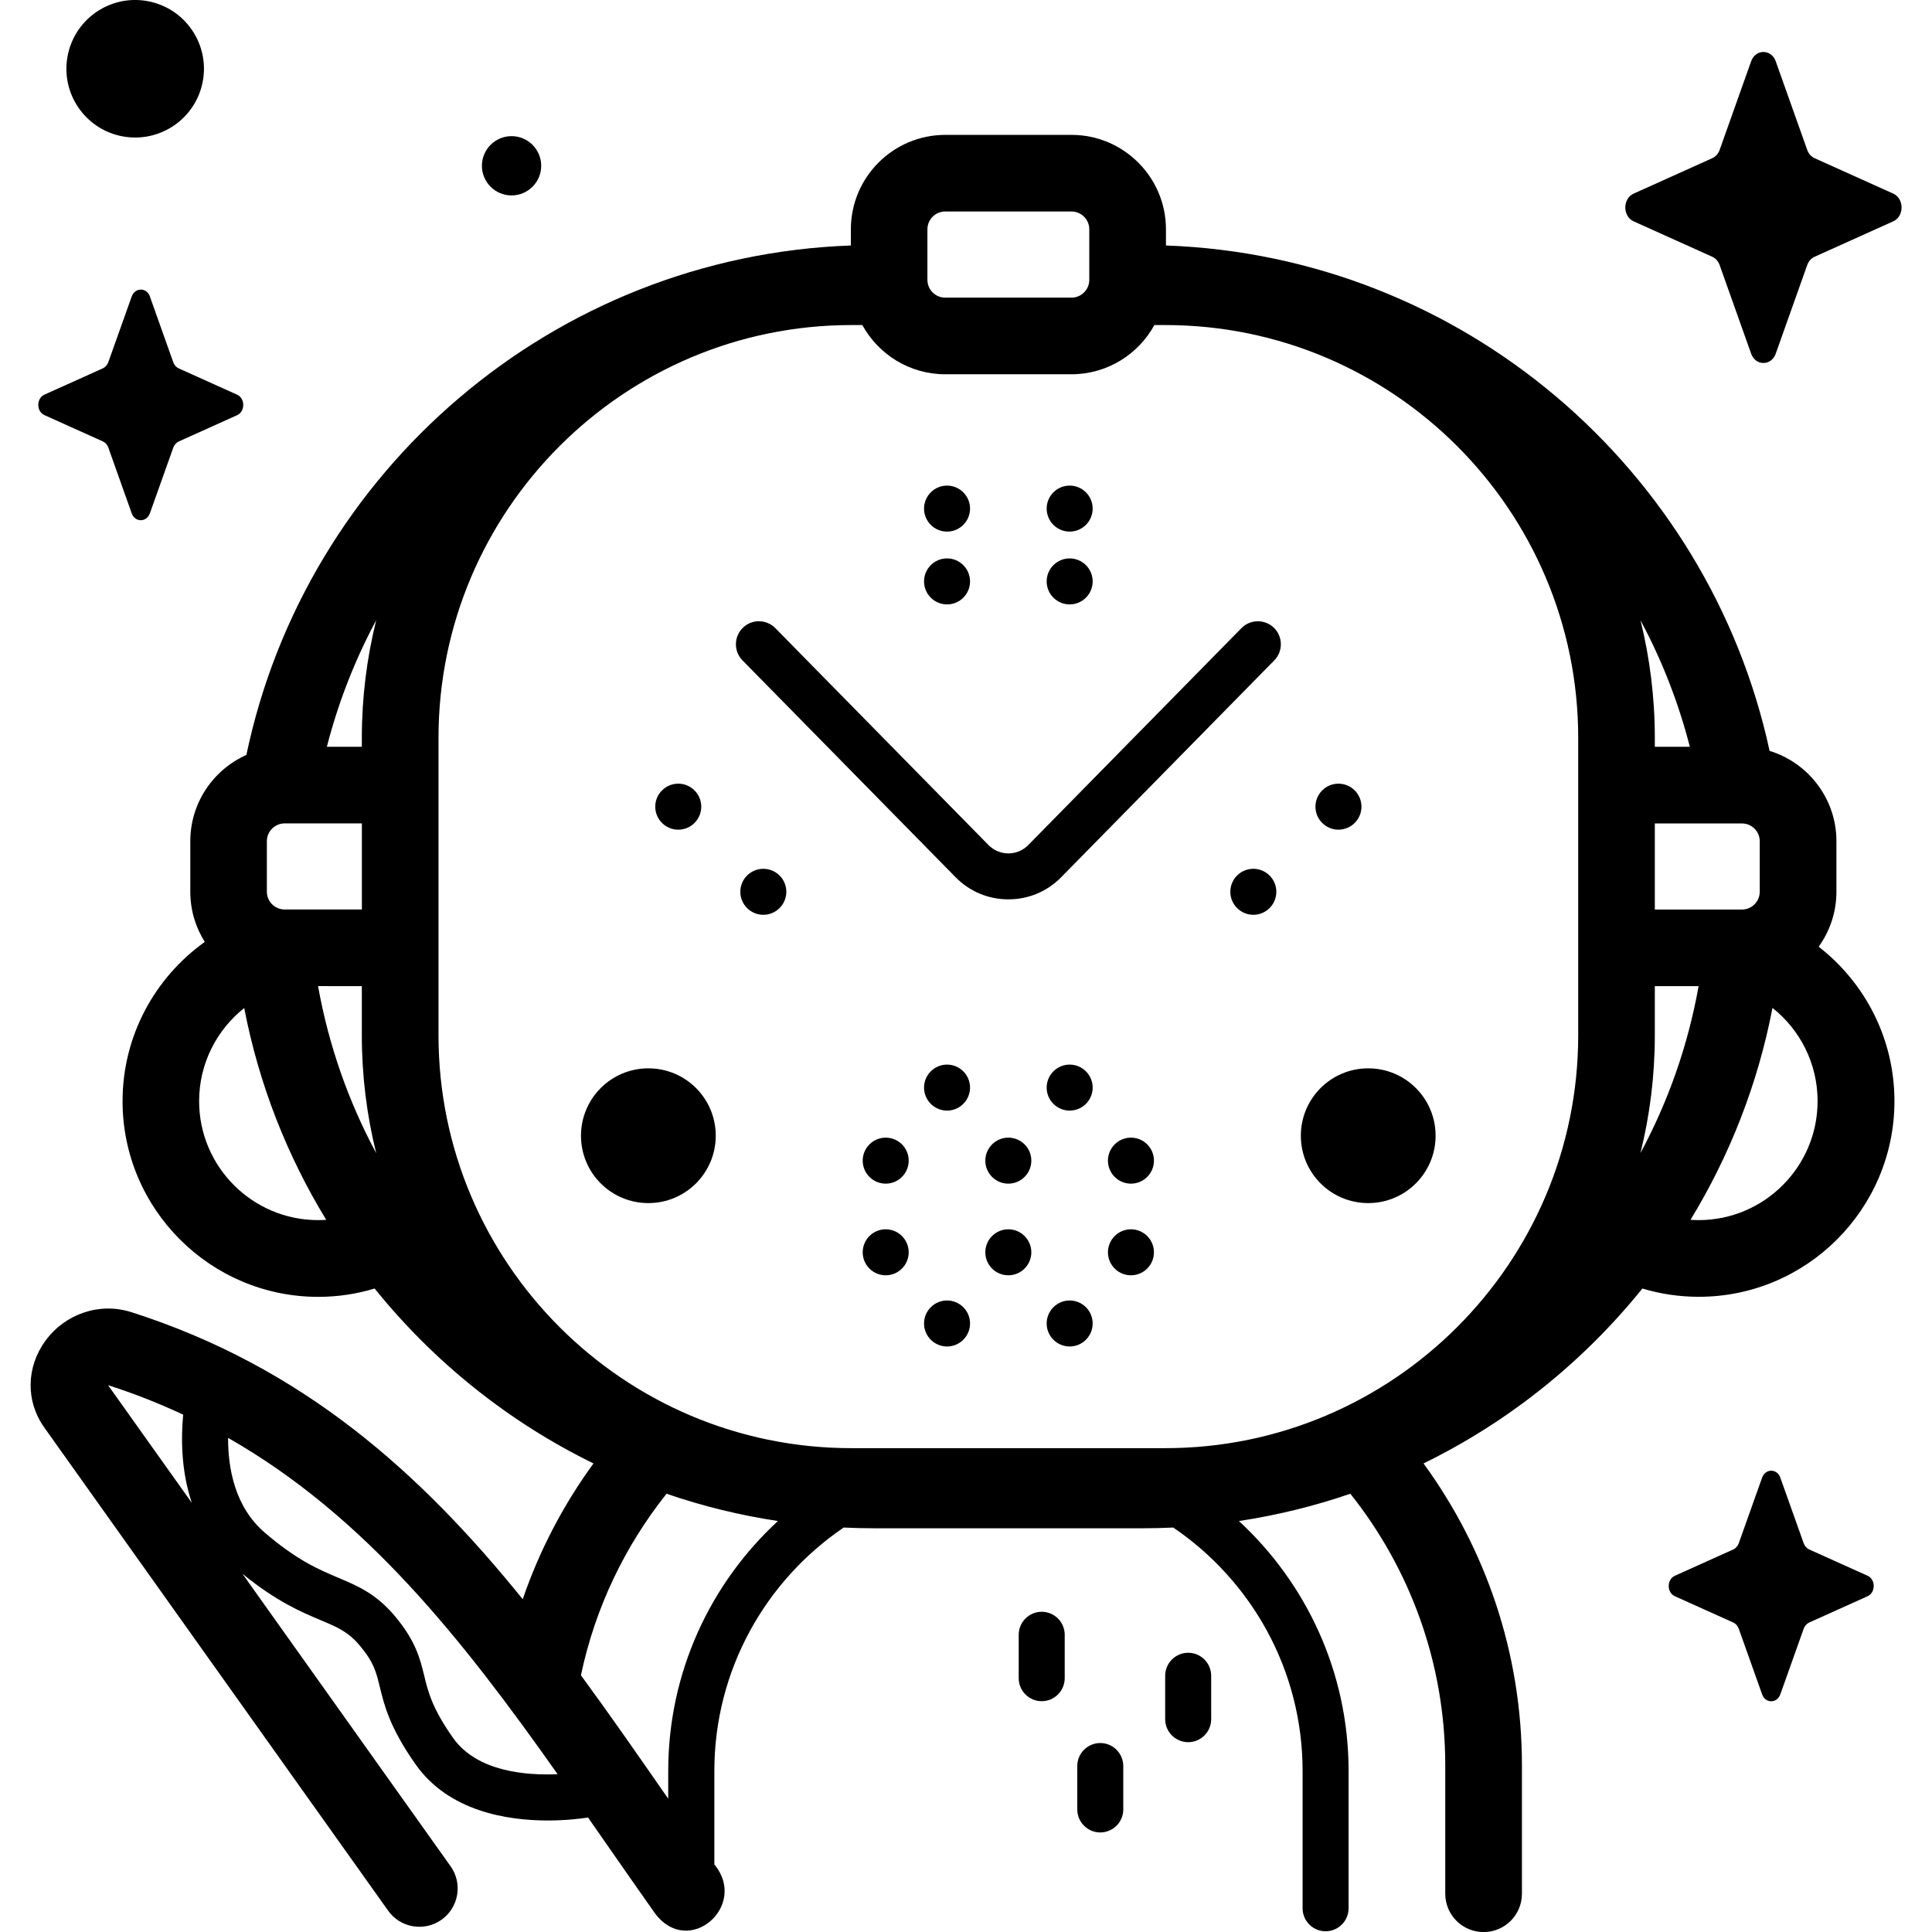 <!-- Generated by IcoMoon.io -->
<svg version="1.1" xmlns="http://www.w3.org/2000/svg" width="32" height="32" viewBox="0 0 32 32">
<title>serial-killer</title>
<path d="M29.412 1.016l0.521 1.466c0.022 0.063 0.067 0.112 0.122 0.138l1.303 0.587c0.184 0.083 0.184 0.376 0 0.459l-1.303 0.587c-0.056 0.025-0.1 0.075-0.122 0.138l-0.521 1.466c-0.074 0.207-0.334 0.207-0.408 0l-0.521-1.466c-0.022-0.063-0.067-0.112-0.122-0.138l-1.303-0.587c-0.184-0.083-0.184-0.376 0-0.459l1.303-0.587c0.056-0.025 0.1-0.075 0.122-0.138l0.521-1.466c0.074-0.207 0.334-0.207 0.408 0z"></path>
<path d="M2.483 4.912l0.387 1.088c0.017 0.047 0.049 0.083 0.091 0.102l0.966 0.435c0.136 0.061 0.136 0.279 0 0.34l-0.966 0.435c-0.041 0.019-0.074 0.056-0.091 0.102l-0.387 1.087c-0.055 0.154-0.248 0.154-0.302 0l-0.387-1.088c-0.017-0.047-0.049-0.083-0.091-0.102l-0.966-0.435c-0.137-0.061-0.137-0.279 0-0.34l0.966-0.435c0.041-0.019 0.074-0.056 0.091-0.102l0.387-1.087c0.055-0.154 0.248-0.154 0.303 0z"></path>
<path d="M2.503 0.031c0.612 0.146 0.99 0.76 0.844 1.372s-0.76 0.989-1.372 0.844c-0.612-0.146-0.99-0.76-0.844-1.372s0.76-0.99 1.372-0.844z"></path>
<path d="M8.964 2.746c0 0.271-0.22 0.491-0.491 0.491s-0.491-0.22-0.491-0.491c0-0.271 0.22-0.491 0.491-0.491s0.491 0.22 0.491 0.491z"></path>
<path d="M29.488 24.475l0.387 1.087c0.017 0.047 0.049 0.083 0.091 0.102l0.966 0.435c0.137 0.061 0.137 0.279 0 0.34l-0.966 0.435c-0.041 0.019-0.074 0.056-0.091 0.102l-0.387 1.087c-0.055 0.154-0.248 0.154-0.302 0l-0.387-1.087c-0.017-0.047-0.049-0.083-0.091-0.102l-0.966-0.435c-0.137-0.061-0.137-0.279 0-0.34l0.966-0.435c0.041-0.019 0.074-0.056 0.091-0.102l0.387-1.087c0.055-0.154 0.248-0.154 0.302 0z"></path>
<path d="M11.855 18.811c0 0.616-0.499 1.116-1.116 1.116s-1.116-0.499-1.116-1.116c0-0.616 0.499-1.116 1.116-1.116s1.116 0.499 1.116 1.116z"></path>
<path d="M23.778 18.811c0 0.616-0.499 1.116-1.116 1.116s-1.116-0.499-1.116-1.116c0-0.616 0.499-1.116 1.116-1.116s1.116 0.499 1.116 1.116z"></path>
<path d="M16.067 18.014c0 0.21-0.171 0.381-0.381 0.381s-0.381-0.171-0.381-0.381 0.171-0.381 0.381-0.381 0.381 0.171 0.381 0.381z"></path>
<path d="M18.098 18.014c0 0.21-0.171 0.381-0.381 0.381s-0.381-0.171-0.381-0.381c0-0.21 0.171-0.381 0.381-0.381s0.381 0.171 0.381 0.381z"></path>
<path d="M16.067 21.921c0 0.21-0.171 0.381-0.381 0.381s-0.381-0.171-0.381-0.381 0.171-0.381 0.381-0.381 0.381 0.171 0.381 0.381z"></path>
<path d="M18.098 21.921c0 0.21-0.171 0.381-0.381 0.381s-0.381-0.171-0.381-0.381 0.171-0.381 0.381-0.381 0.381 0.171 0.381 0.381z"></path>
<path d="M19.113 19.224c0 0.21-0.171 0.381-0.381 0.381s-0.381-0.171-0.381-0.381 0.171-0.381 0.381-0.381c0.21-0 0.381 0.17 0.381 0.381z"></path>
<path d="M17.082 19.224c0 0.21-0.171 0.381-0.381 0.381s-0.381-0.171-0.381-0.381 0.171-0.381 0.381-0.381c0.21-0 0.381 0.17 0.381 0.381z"></path>
<path d="M15.051 19.224c0 0.21-0.171 0.381-0.381 0.381s-0.381-0.171-0.381-0.381 0.171-0.381 0.381-0.381c0.21-0 0.381 0.17 0.381 0.381z"></path>
<path d="M19.113 20.742c0 0.21-0.171 0.381-0.381 0.381s-0.381-0.171-0.381-0.381c0-0.21 0.171-0.381 0.381-0.381s0.381 0.171 0.381 0.381z"></path>
<path d="M17.082 20.742c0 0.21-0.171 0.381-0.381 0.381s-0.381-0.171-0.381-0.381c0-0.21 0.171-0.381 0.381-0.381s0.381 0.171 0.381 0.381z"></path>
<path d="M15.051 20.742c0 0.21-0.171 0.381-0.381 0.381s-0.381-0.171-0.381-0.381 0.171-0.381 0.381-0.381c0.21 0 0.381 0.171 0.381 0.381z"></path>
<path d="M16.701 14.896c-0.331 0-0.641-0.13-0.873-0.366l-3.53-3.592c-0.147-0.15-0.145-0.391 0.005-0.539s0.391-0.145 0.539 0.005l3.53 3.592c0.088 0.089 0.205 0.139 0.33 0.139s0.242-0.049 0.33-0.139l3.53-3.592c0.147-0.15 0.389-0.152 0.539-0.005s0.152 0.389 0.005 0.539l-3.53 3.592c-0.232 0.236-0.542 0.366-0.873 0.366z"></path>
<path d="M16.067 9.63c0 0.21-0.171 0.381-0.381 0.381s-0.381-0.171-0.381-0.381 0.171-0.381 0.381-0.381 0.381 0.171 0.381 0.381z"></path>
<path d="M18.098 9.63c0 0.21-0.171 0.381-0.381 0.381s-0.381-0.171-0.381-0.381c0-0.21 0.171-0.381 0.381-0.381s0.381 0.171 0.381 0.381z"></path>
<path d="M16.067 8.424c0 0.21-0.171 0.381-0.381 0.381s-0.381-0.171-0.381-0.381 0.171-0.381 0.381-0.381 0.381 0.171 0.381 0.381z"></path>
<path d="M18.098 8.424c0 0.21-0.171 0.381-0.381 0.381s-0.381-0.171-0.381-0.381c0-0.21 0.171-0.381 0.381-0.381s0.381 0.171 0.381 0.381z"></path>
<path d="M13.024 14.771c0 0.21-0.171 0.381-0.381 0.381s-0.381-0.171-0.381-0.381c0-0.21 0.171-0.381 0.381-0.381s0.381 0.171 0.381 0.381z"></path>
<path d="M11.615 13.361c0 0.21-0.171 0.381-0.381 0.381s-0.381-0.171-0.381-0.381 0.171-0.381 0.381-0.381c0.21 0 0.381 0.171 0.381 0.381z"></path>
<path d="M20.378 14.771c0 0.21 0.171 0.381 0.381 0.381s0.381-0.171 0.381-0.381-0.171-0.381-0.381-0.381c-0.21 0-0.381 0.171-0.381 0.381z"></path>
<path d="M21.788 13.361c0 0.21 0.171 0.381 0.381 0.381s0.381-0.171 0.381-0.381-0.171-0.381-0.381-0.381-0.381 0.171-0.381 0.381z"></path>
<path d="M30.122 15.682c0.185-0.257 0.295-0.572 0.295-0.912v-0.837c0-0.704-0.467-1.3-1.107-1.496-1.008-4.661-5.082-8.193-9.998-8.371v-0.268c0-0.862-0.702-1.564-1.564-1.564h-2.091c-0.863 0-1.564 0.702-1.564 1.564v0.268c-4.939 0.179-9.029 3.744-10.012 8.438-0.547 0.244-0.929 0.793-0.929 1.429v0.837c0 0.305 0.088 0.59 0.24 0.831-0.823 0.588-1.362 1.551-1.362 2.638 0 1.787 1.454 3.241 3.241 3.241 0.325 0 0.638-0.048 0.934-0.138 0.977 1.212 2.213 2.207 3.625 2.897-0.496 0.681-0.894 1.437-1.172 2.249-1.69-2.090-3.635-3.846-6.484-4.755-0.521-0.166-1.091 0.024-1.42 0.472-0.321 0.439-0.33 1.003-0.022 1.437l5.697 8.005c0.203 0.286 0.6 0.352 0.885 0.149s0.352-0.6 0.149-0.885l-3.448-4.845c0.563 0.46 0.982 0.637 1.294 0.768 0.285 0.12 0.457 0.192 0.65 0.422 0.233 0.277 0.272 0.438 0.331 0.682 0.073 0.301 0.164 0.676 0.594 1.286 0.547 0.776 1.512 0.929 2.188 0.929 0.301 0 0.545-0.030 0.668-0.049 0.078 0.112 0.811 1.167 1.108 1.586 0.559 0.75 1.553-0.126 0.984-0.808v-1.549c0-1.675 0.851-3.155 2.142-4.032 0.169 0.008 0.338 0.012 0.509 0.012h4.441c0.171 0 0.34-0.004 0.509-0.012 1.291 0.877 2.142 2.356 2.142 4.032v2.274c0 0.21 0.171 0.381 0.381 0.381s0.381-0.171 0.381-0.381v-2.274c0-1.635-0.701-3.11-1.817-4.14 0.635-0.096 1.252-0.248 1.846-0.452 0.984 1.236 1.572 2.799 1.572 4.498v2.127c0 0.351 0.284 0.635 0.635 0.635s0.635-0.284 0.635-0.635v-2.127c0-1.867-0.606-3.595-1.63-5 1.412-0.69 2.648-1.685 3.625-2.897 0.296 0.089 0.609 0.137 0.934 0.137 1.787 0 3.241-1.454 3.241-3.241 0-1.038-0.491-1.963-1.253-2.556zM29.147 14.77c0 0.162-0.132 0.295-0.295 0.295h-1.443v-1.426h1.443c0.163 0 0.295 0.132 0.295 0.295zM27.409 12.369v-0.146c0-0.672-0.083-1.325-0.237-1.949 0.352 0.656 0.628 1.358 0.817 2.095zM19.12 5.384h0.182c3.771 0 6.838 3.068 6.838 6.838v4.926c0 3.771-3.068 6.838-6.838 6.838h-5.201c-3.771 0-6.838-3.068-6.838-6.838v-4.926c0-3.771 3.068-6.838 6.838-6.838h0.182c0.266 0.485 0.781 0.815 1.373 0.815h2.091c0.591 0 1.107-0.33 1.373-0.815zM5.993 12.223v0.146h-0.579c0.189-0.737 0.465-1.44 0.817-2.096-0.155 0.625-0.238 1.278-0.238 1.95zM4.42 13.933c0-0.162 0.132-0.295 0.295-0.295h1.279v1.426h-1.279c-0.163 0-0.295-0.132-0.295-0.295v-0.837zM5.993 16.334v0.814c0 0.673 0.083 1.327 0.238 1.952-0.458-0.852-0.787-1.783-0.963-2.767zM27.171 19.099c0.155-0.625 0.238-1.279 0.238-1.951v-0.814h0.725c-0.175 0.983-0.505 1.913-0.963 2.765zM15.361 3.798c0-0.163 0.132-0.295 0.295-0.295h2.091c0.163 0 0.295 0.132 0.295 0.295v0.837c0 0.162-0.132 0.295-0.295 0.295h-2.091c-0.163 0-0.295-0.132-0.295-0.295zM5.269 20.209c-1.087 0-1.971-0.884-1.971-1.971 0-0.624 0.293-1.181 0.747-1.542 0.243 1.263 0.71 2.446 1.358 3.508-0.044 0.003-0.089 0.005-0.134 0.005zM1.79 22.943c0.436 0.139 0.849 0.304 1.244 0.488-0.037 0.389-0.035 0.93 0.143 1.461zM7.504 28.785c-0.347-0.492-0.413-0.764-0.477-1.027-0.069-0.284-0.141-0.579-0.488-0.992-0.311-0.37-0.615-0.498-0.937-0.634-0.32-0.135-0.683-0.288-1.219-0.749-0.495-0.426-0.607-1.067-0.605-1.567 2.279 1.299 3.887 3.346 5.458 5.57-0.511 0.023-1.334-0.037-1.732-0.601zM11.068 29.332v0.46c-0.018-0.026-0.036-0.052-0.054-0.077-0.464-0.667-0.922-1.327-1.392-1.967 0.235-1.119 0.73-2.143 1.418-3.007 0.593 0.204 1.21 0.356 1.845 0.452-1.117 1.030-1.817 2.504-1.817 4.14zM28.134 20.209c-0.045 0-0.090-0.002-0.134-0.005 0.648-1.062 1.115-2.247 1.358-3.51 0.455 0.361 0.747 0.919 0.747 1.544 0 1.087-0.884 1.971-1.971 1.971z"></path>
<path d="M17.254 28.177c-0.21 0-0.381-0.171-0.381-0.381v-0.719c0-0.21 0.171-0.381 0.381-0.381s0.381 0.171 0.381 0.381v0.719c0 0.21-0.171 0.381-0.381 0.381z"></path>
<path d="M19.68 28.856c-0.21 0-0.381-0.171-0.381-0.381v-0.719c0-0.21 0.171-0.381 0.381-0.381s0.381 0.171 0.381 0.381v0.719c0 0.21-0.171 0.381-0.381 0.381z"></path>
<path d="M18.224 30.351c-0.21 0-0.381-0.171-0.381-0.381v-0.719c0-0.21 0.171-0.381 0.381-0.381s0.381 0.171 0.381 0.381v0.719c0 0.21-0.171 0.381-0.381 0.381z"></path>
</svg>
